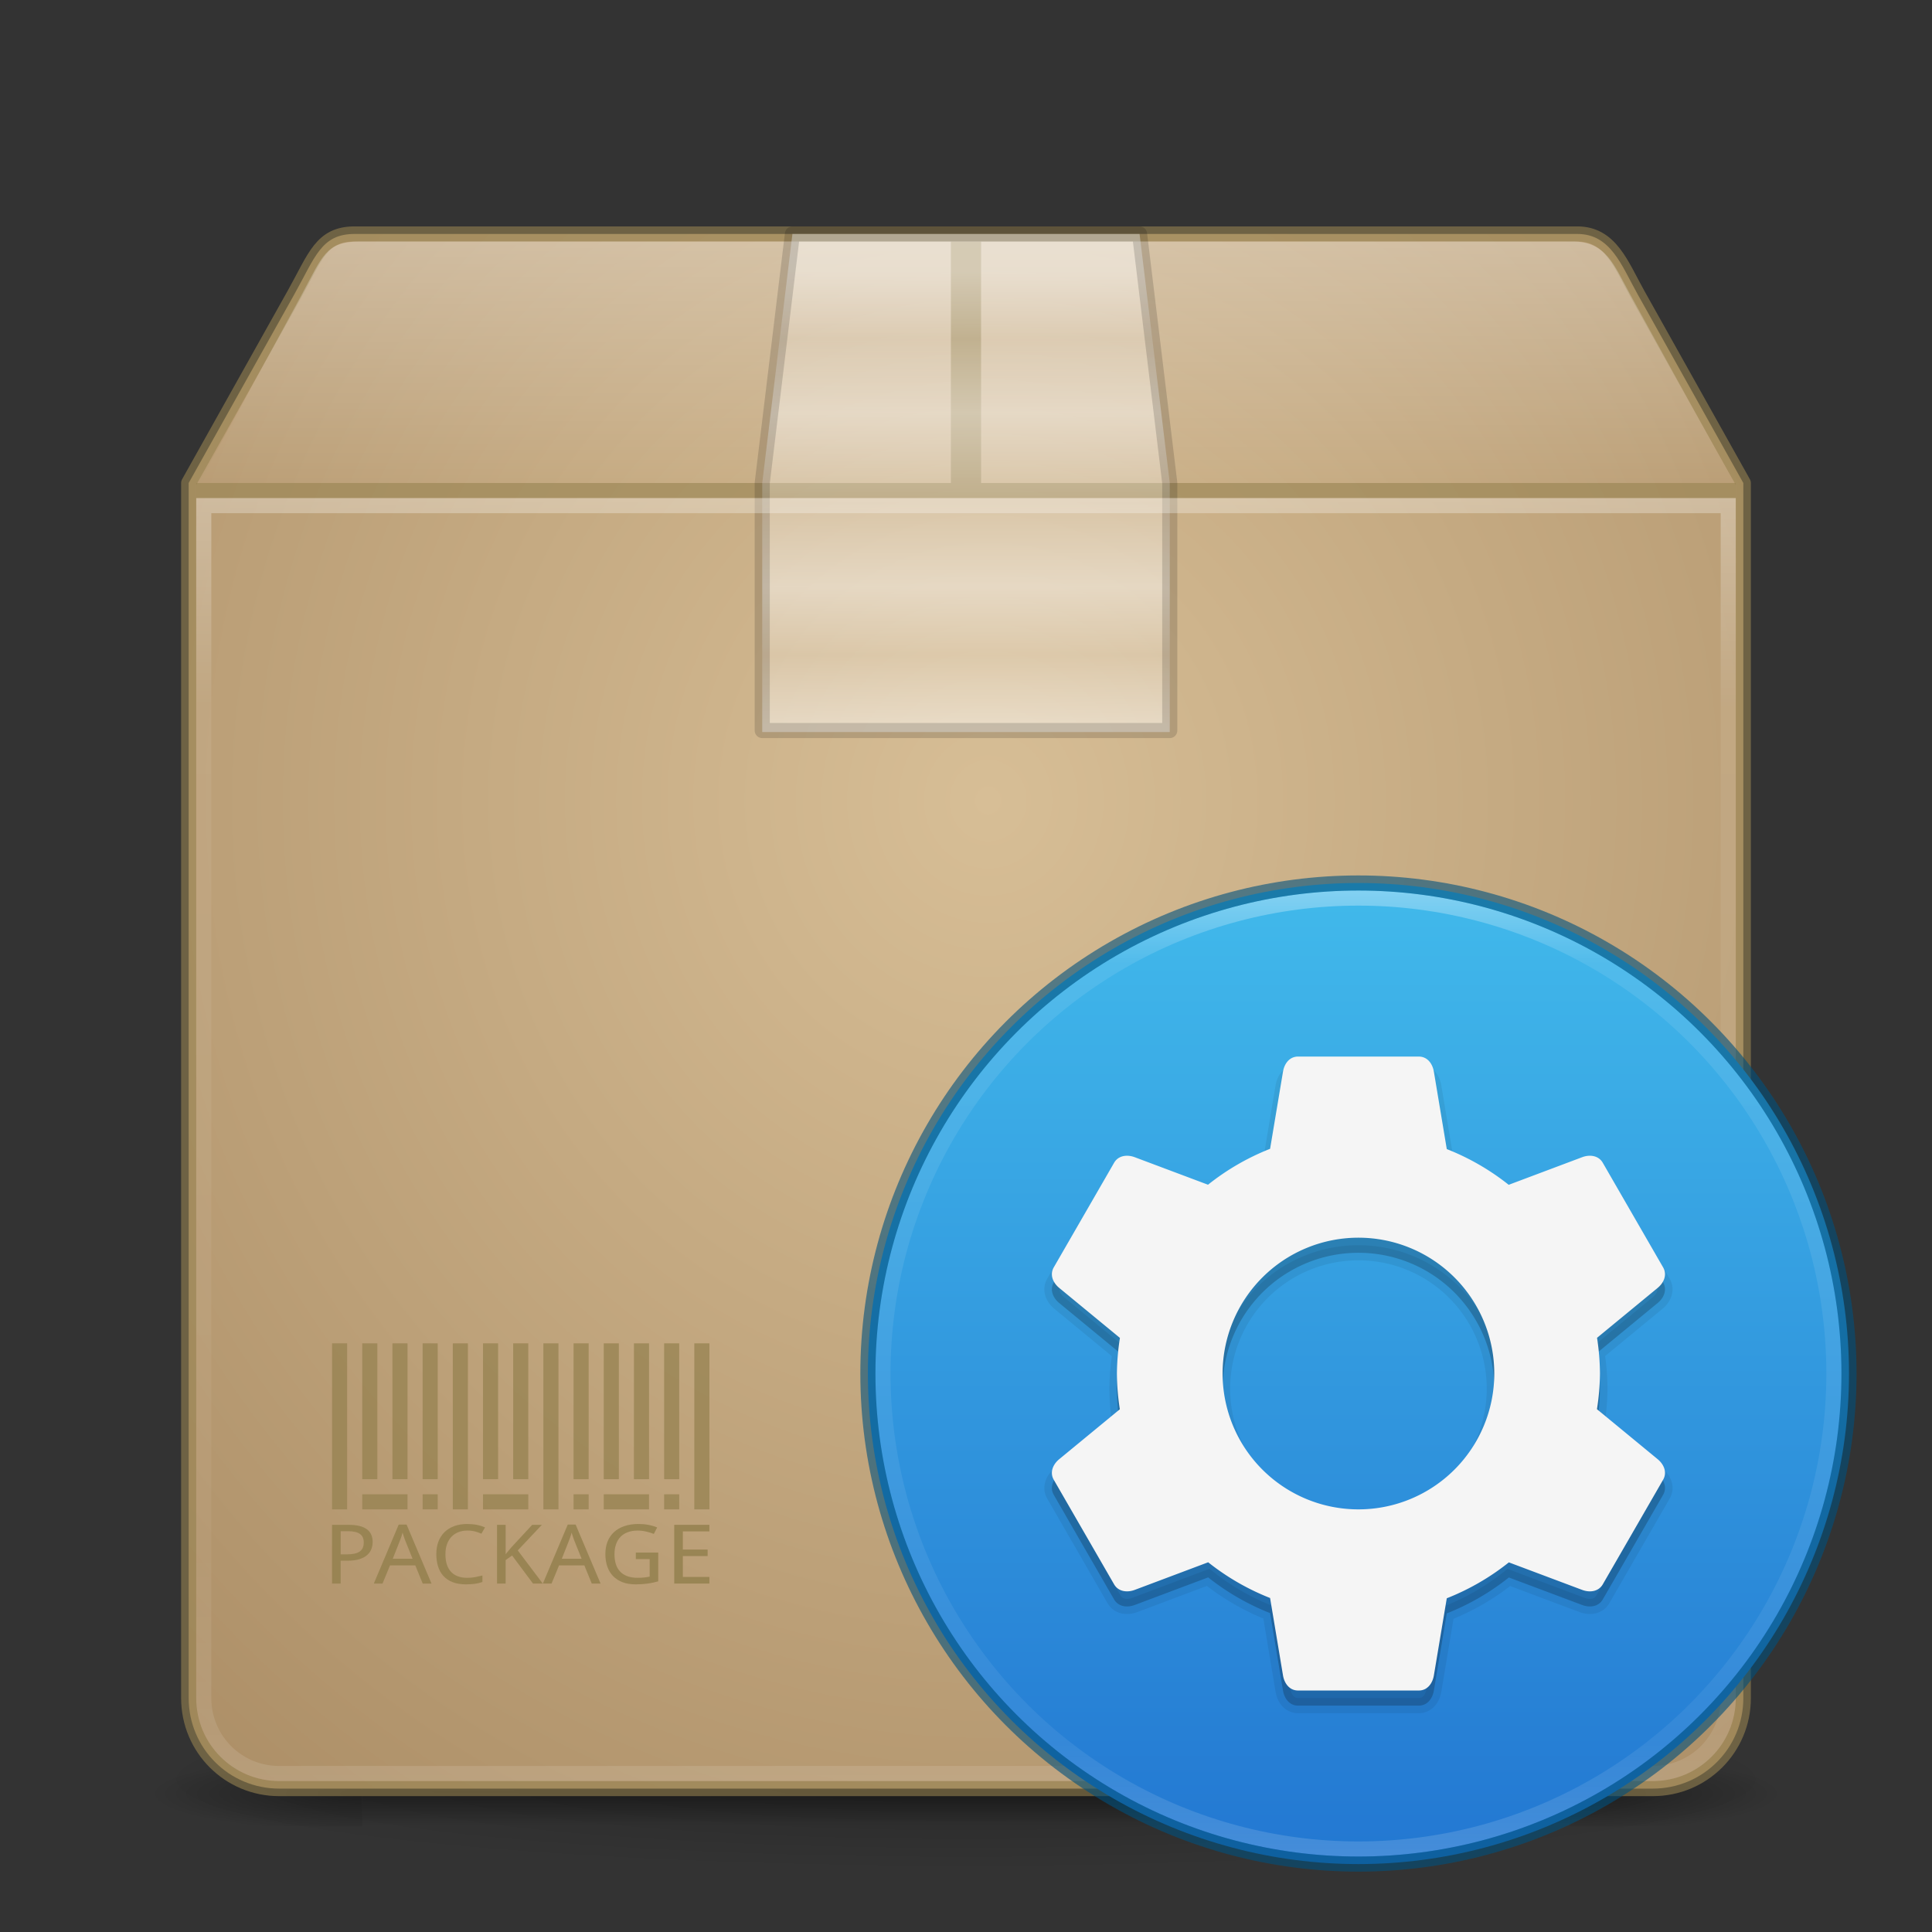 <?xml version="1.0" encoding="UTF-8" standalone="no"?>
<!-- Created with Inkscape (http://www.inkscape.org/) -->

<svg
   xmlns:dc="http://purl.org/dc/elements/1.1/"
   xmlns:cc="http://creativecommons.org/ns#"
   xmlns:rdf="http://www.w3.org/1999/02/22-rdf-syntax-ns#"
   xmlns:svg="http://www.w3.org/2000/svg"
   xmlns="http://www.w3.org/2000/svg"
   xmlns:xlink="http://www.w3.org/1999/xlink"
   xmlns:sodipodi="http://sodipodi.sourceforge.net/DTD/sodipodi-0.dtd"
   xmlns:inkscape="http://www.inkscape.org/namespaces/inkscape"
   width="128"
   height="128"
   viewBox="0 0 128 128"
   id="svg2"
   version="1.1"
   inkscape:version="0.91 r"
   sodipodi:docname="software-properties.svg">
  <rect x="0" y="0" width="128" height="128" fill="#333333" stroke="none"/>
  <defs
     id="defs4">
    <linearGradient
       inkscape:collect="always"
       id="linearGradient4294">
      <stop
         style="stop-color:#ffffff;stop-opacity:1;"
         offset="0"
         id="stop4296" />
      <stop
         style="stop-color:#ffffff;stop-opacity:0;"
         offset="1"
         id="stop4298" />
    </linearGradient>
    <linearGradient
       inkscape:collect="always"
       id="linearGradient4211">
      <stop
         style="stop-color:#000000;stop-opacity:1;"
         offset="0"
         id="stop4213" />
      <stop
         style="stop-color:#000000;stop-opacity:0;"
         offset="1"
         id="stop4215" />
    </linearGradient>
    <linearGradient
       inkscape:collect="always"
       id="linearGradient4192">
      <stop
         style="stop-color:#000000;stop-opacity:1;"
         offset="0"
         id="stop4194" />
      <stop
         style="stop-color:#000000;stop-opacity:0;"
         offset="1"
         id="stop4196" />
    </linearGradient>
    <linearGradient
       inkscape:collect="always"
       id="linearGradient4182">
      <stop
         style="stop-color:#000000;stop-opacity:0"
         offset="0"
         id="stop4184" />
      <stop
         id="stop4190"
         offset="0.555"
         style="stop-color:#000000;stop-opacity:1" />
      <stop
         style="stop-color:#000000;stop-opacity:0;"
         offset="1"
         id="stop4186" />
    </linearGradient>
    <linearGradient
       inkscape:collect="always"
       id="linearGradient4156">
      <stop
         style="stop-color:#ffffff;stop-opacity:1;"
         offset="0"
         id="stop4158" />
      <stop
         id="stop4164"
         offset="0.163"
         style="stop-color:#ffffff;stop-opacity:0.235" />
      <stop
         style="stop-color:#ffffff;stop-opacity:0.157"
         offset="0.815"
         id="stop4166" />
      <stop
         style="stop-color:#ffffff;stop-opacity:0.392"
         offset="1"
         id="stop4160" />
    </linearGradient>
    <radialGradient
       inkscape:collect="always"
       xlink:href="#linearGradient3779-3"
       id="radialGradient4149"
       cx="65.614"
       cy="955.828"
       fx="65.614"
       fy="955.828"
       r="51.5"
       gradientUnits="userSpaceOnUse"
       gradientTransform="matrix(0,1.748,-1.65,0,1642.582,862.696)" />
    <linearGradient
       inkscape:collect="always"
       xlink:href="#linearGradient4182"
       id="linearGradient4188"
       x1="60.607"
       y1="1042.362"
       x2="60.607"
       y2="1047.273"
       gradientUnits="userSpaceOnUse" />
    <radialGradient
       inkscape:collect="always"
       xlink:href="#linearGradient4192"
       id="radialGradient4198"
       cx="23.964"
       cy="1045.362"
       fx="23.964"
       fy="1045.362"
       r="7"
       gradientTransform="matrix(-2.004,0,0,-0.357,71.985,1418.384)"
       gradientUnits="userSpaceOnUse" />
    <radialGradient
       inkscape:collect="always"
       xlink:href="#linearGradient4192"
       id="radialGradient4202"
       gradientUnits="userSpaceOnUse"
       gradientTransform="matrix(-2.004,0,0,-0.357,-56.015,1418.384)"
       cx="23.964"
       cy="1045.362"
       fx="23.964"
       fy="1045.362"
       r="7" />
    <radialGradient
       inkscape:collect="always"
       xlink:href="#linearGradient4211"
       id="radialGradient4217"
       cx="64"
       cy="1042.362"
       fx="64"
       fy="1042.362"
       r="55"
       gradientTransform="matrix(1,0,0,0.109,0,928.65)"
       gradientUnits="userSpaceOnUse" />
    <linearGradient
       inkscape:collect="always"
       xlink:href="#linearGradient4156"
       id="linearGradient4177"
       x1="58.721"
       y1="926.862"
       x2="58.721"
       y2="1011.862"
       gradientUnits="userSpaceOnUse"
       gradientTransform="translate(0,30.5)" />
    <linearGradient
       id="linearGradient3767">
      <stop
         style="stop-color:#ffffff;stop-opacity:1;"
         offset="0"
         id="stop3769" />
      <stop
         id="stop3777"
         offset="0.09"
         style="stop-color:#ffffff;stop-opacity:0.235;" />
      <stop
         id="stop3775"
         offset="0.874"
         style="stop-color:#ffffff;stop-opacity:0.157;" />
      <stop
         style="stop-color:#ffffff;stop-opacity:0.392;"
         offset="1"
         id="stop3771" />
    </linearGradient>
    <linearGradient
       id="linearGradient3779-3">
      <stop
         style="stop-color:#d7be96;stop-opacity:1"
         offset="0"
         id="stop3781-4" />
      <stop
         style="stop-color:#aa8c64;stop-opacity:1"
         offset="1"
         id="stop3783-5" />
    </linearGradient>
    <linearGradient
       inkscape:collect="always"
       xlink:href="#linearGradient4294"
       id="linearGradient4300"
       x1="65"
       y1="940.362"
       x2="65"
       y2="956.362"
       gradientUnits="userSpaceOnUse" />
    <linearGradient
       gradientTransform="matrix(0,-0.815,2.154,0,-2135.78,988.433)"
       inkscape:collect="always"
       xlink:href="#linearGradient4212"
       id="linearGradient4218"
       x1="19.724"
       y1="1021.327"
       x2="56.542"
       y2="1021.327"
       gradientUnits="userSpaceOnUse" />
    <linearGradient
       inkscape:collect="always"
       id="linearGradient4212">
      <stop
         style="stop-color:#ffffff;stop-opacity:0.471"
         offset="0"
         id="stop4214" />
      <stop
         id="stop4226"
         offset="0.153"
         style="stop-color:#ffffff;stop-opacity:0.235" />
      <stop
         id="stop4220"
         offset="0.304"
         style="stop-color:#ffffff;stop-opacity:0.471" />
      <stop
         style="stop-color:#ffffff;stop-opacity:0.235"
         offset="0.492"
         id="stop4222" />
      <stop
         id="stop4224"
         offset="0.688"
         style="stop-color:#ffffff;stop-opacity:0.471" />
      <stop
         style="stop-color:#ffffff;stop-opacity:0.235"
         offset="0.851"
         id="stop4228" />
      <stop
         style="stop-color:#ffffff;stop-opacity:0.471"
         offset="1"
         id="stop4216" />
    </linearGradient>
    <linearGradient
       gradientTransform="translate(0,-8.2617187e-5)"
       inkscape:collect="always"
       xlink:href="#linearGradient3767"
       id="linearGradient4251"
       x1="90"
       y1="982.362"
       x2="90"
       y2="1047.362"
       gradientUnits="userSpaceOnUse" />
    <linearGradient
       gradientTransform="matrix(2.241,0,0,2.241,-17.586,-1307.518)"
       inkscape:collect="always"
       xlink:href="#linearGradient4285"
       id="linearGradient4291"
       x1="48.646"
       y1="1022.22"
       x2="48.646"
       y2="1050.678"
       gradientUnits="userSpaceOnUse" />
    <linearGradient
       inkscape:collect="always"
       id="linearGradient4285">
      <stop
         style="stop-color:#41b9eb;stop-opacity:1"
         offset="0"
         id="stop4287" />
      <stop
         style="stop-color:#2378d2;stop-opacity:1"
         offset="1"
         id="stop4289" />
    </linearGradient>
  </defs>
  <sodipodi:namedview
     id="base"
     pagecolor="#ffffff"
     bordercolor="#666666"
     borderopacity="1.0"
     inkscape:pageopacity="0.0"
     inkscape:pageshadow="2"
     inkscape:zoom="1.9419096"
     inkscape:cx="49.014174"
     inkscape:cy="24.935491"
     inkscape:document-units="px"
     inkscape:current-layer="layer1"
     showgrid="true"
     units="px"
     inkscape:window-width="1366"
     inkscape:window-height="713"
     inkscape:window-x="0"
     inkscape:window-y="30"
     inkscape:window-maximized="1">
    <inkscape:grid
       type="xygrid"
       id="grid4317" />
  </sodipodi:namedview>
  <g
     inkscape:label="Livello 1"
     inkscape:groupmode="layer"
     id="layer1"
     transform="translate(0,-924.362)">
    <ellipse
       style="opacity:0.2;fill:url(#radialGradient4217);fill-opacity:1;stroke:none;stroke-width:3;stroke-linejoin:round;stroke-miterlimit:4;stroke-dasharray:none;stroke-opacity:1"
       id="path4209"
       cx="64"
       cy="1042.362"
       rx="55"
       ry="6" />
    <g
       id="g4204"
       style="opacity:0.4"
       transform="translate(0,-2)">
      <rect
         y="1042.362"
         x="24"
         height="5"
         width="80"
         id="rect4168"
         style="opacity:1;fill:url(#linearGradient4188);fill-opacity:1;stroke:none;stroke-width:3;stroke-linejoin:round;stroke-miterlimit:4;stroke-dasharray:none;stroke-opacity:1" />
      <rect
         y="1042.362"
         x="10"
         height="5"
         width="14"
         id="rect4170"
         style="opacity:1;fill:url(#radialGradient4198);fill-opacity:1;stroke:none;stroke-width:3;stroke-linejoin:round;stroke-miterlimit:4;stroke-dasharray:none;stroke-opacity:1" />
      <rect
         transform="scale(-1,1)"
         style="opacity:1;fill:url(#radialGradient4202);fill-opacity:1;stroke:none;stroke-width:3;stroke-linejoin:round;stroke-miterlimit:4;stroke-dasharray:none;stroke-opacity:1"
         id="rect4200"
         width="14"
         height="5"
         x="-118"
         y="1042.362" />
    </g>
    <path
       style="opacity:1;fill:url(#radialGradient4149);fill-opacity:1;stroke:none;stroke-width:3;stroke-linejoin:round;stroke-miterlimit:4;stroke-dasharray:none;stroke-opacity:1"
       d="m 23.5,939.862 c -2.216,0 -2.6,1.5 -4,4 l -7,12.5 0,80.5 c 0,3.324 2.676,6 6,6 l 91,0 c 3.324,0 6,-2.676 6,-6 l 0,-80.5 -7,-12.5 c -1.083,-1.933 -1.784,-4 -4,-4 z"
       id="rect4185"
       inkscape:connector-curvature="0"
       sodipodi:nodetypes="sscsssscsss" />
    <path
       inkscape:connector-curvature="0"
       id="path4288"
       d="m 23.5,939.862 c -2.216,0 -2.6,1.5 -4,4 l -7,12.5 0,80.5 c 0,3.324 2.676,6 6,6 l 91,0 c 3.324,0 6,-2.676 6,-6 l 0,-80.5 -7,-12.5 c -1.083,-1.933 -1.784,-4 -4,-4 z"
       style="opacity:0.6;fill:none;fill-opacity:1;stroke:#968250;stroke-width:1;stroke-linejoin:round;stroke-miterlimit:4;stroke-dasharray:none;stroke-opacity:1"
       sodipodi:nodetypes="sscsssscsss" />
    <rect
       style="opacity:0.6;fill:#968250;fill-opacity:1;stroke:none;stroke-width:1;stroke-linecap:butt;stroke-linejoin:miter;stroke-miterlimit:4;stroke-dasharray:none;stroke-opacity:1"
       id="rect4290"
       width="102"
       height="1"
       x="13"
       y="956.362" />
    <path
       inkscape:connector-curvature="0"
       id="path4292"
       d="m 23.8,940.362 c -2.216,0 -2.44,1 -3.8,3.5 l -6.8,12.5 101.7,0 -6.9,-12.5 c -1.071,-1.94 -1.584,-3.5 -3.8,-3.5 z"
       style="opacity:0.3;fill:url(#linearGradient4300);fill-opacity:1;stroke:none;stroke-width:3;stroke-linejoin:round;stroke-miterlimit:4;stroke-dasharray:none;stroke-opacity:1"
       sodipodi:nodetypes="ssccsss" />
    <rect
       style="opacity:0.6;fill:#968250;fill-opacity:1;stroke:none;stroke-width:1;stroke-linecap:butt;stroke-linejoin:miter;stroke-miterlimit:4;stroke-dasharray:none;stroke-opacity:1"
       id="rect4328"
       width="2"
       height="16"
       x="63"
       y="940.362" />
    <path
       style="opacity:1;fill:url(#linearGradient4218);fill-opacity:1;stroke:none;stroke-width:1;stroke-linecap:round;stroke-linejoin:round;stroke-miterlimit:4;stroke-dasharray:none;stroke-opacity:1"
       d="m 50.5,972.862 0,-16.5 2,-16.5 23,0 2,16.5 0,16.5 z"
       id="rect4189"
       inkscape:connector-curvature="0"
       sodipodi:nodetypes="ccccccc" />
    <path
       sodipodi:nodetypes="ccccccc"
       inkscape:connector-curvature="0"
       id="path4326"
       d="m 50.5,972.762 0,-16.4 2,-16.5 23,0 2,16.5 0,16.4 z"
       style="opacity:0.15;fill:none;fill-opacity:1;stroke:#000000;stroke-width:1;stroke-linecap:round;stroke-linejoin:round;stroke-miterlimit:4;stroke-dasharray:none;stroke-opacity:1" />
    <rect
       style="opacity:0.75;fill:#968250;fill-opacity:1;stroke:none;stroke-width:1;stroke-linecap:round;stroke-linejoin:round;stroke-miterlimit:4;stroke-dasharray:none;stroke-opacity:1"
       id="rect4306"
       width="1"
       height="11"
       x="22"
       y="1013.362" />
    <rect
       style="opacity:0.75;fill:#968250;fill-opacity:1;stroke:none;stroke-width:1;stroke-linecap:round;stroke-linejoin:round;stroke-miterlimit:4;stroke-dasharray:none;stroke-opacity:1"
       id="rect4308"
       width="1"
       height="9"
       x="24"
       y="1013.362" />
    <rect
       style="opacity:0.75;fill:#968250;fill-opacity:1;stroke:none;stroke-width:1;stroke-linecap:round;stroke-linejoin:round;stroke-miterlimit:4;stroke-dasharray:none;stroke-opacity:1"
       id="rect4310"
       width="1"
       height="9"
       x="26"
       y="1013.362" />
    <rect
       style="opacity:0.75;fill:#968250;fill-opacity:1;stroke:none;stroke-width:1;stroke-linecap:round;stroke-linejoin:round;stroke-miterlimit:4;stroke-dasharray:none;stroke-opacity:1"
       id="rect4312"
       width="1"
       height="9"
       x="28"
       y="1013.362" />
    <rect
       style="opacity:0.75;fill:#968250;fill-opacity:1;stroke:none;stroke-width:1;stroke-linecap:round;stroke-linejoin:round;stroke-miterlimit:4;stroke-dasharray:none;stroke-opacity:1"
       id="rect4314"
       width="1"
       height="11"
       x="30"
       y="1013.362" />
    <rect
       style="opacity:0.75;fill:#968250;fill-opacity:1;stroke:none;stroke-width:1;stroke-linecap:round;stroke-linejoin:round;stroke-miterlimit:4;stroke-dasharray:none;stroke-opacity:1"
       id="rect4316"
       width="1"
       height="9"
       x="32"
       y="1013.362" />
    <rect
       style="opacity:0.75;fill:#968250;fill-opacity:1;stroke:none;stroke-width:1;stroke-linecap:round;stroke-linejoin:round;stroke-miterlimit:4;stroke-dasharray:none;stroke-opacity:1"
       id="rect4318"
       width="1"
       height="9"
       x="34"
       y="1013.362" />
    <rect
       style="opacity:0.75;fill:#968250;fill-opacity:1;stroke:none;stroke-width:1;stroke-linecap:round;stroke-linejoin:round;stroke-miterlimit:4;stroke-dasharray:none;stroke-opacity:1"
       id="rect4320"
       width="1"
       height="11"
       x="36"
       y="1013.362" />
    <rect
       style="opacity:0.75;fill:#968250;fill-opacity:1;stroke:none;stroke-width:1;stroke-linecap:round;stroke-linejoin:round;stroke-miterlimit:4;stroke-dasharray:none;stroke-opacity:1"
       id="rect4322"
       width="1"
       height="9"
       x="38"
       y="1013.362" />
    <rect
       style="opacity:0.75;fill:#968250;fill-opacity:1;stroke:none;stroke-width:1;stroke-linecap:round;stroke-linejoin:round;stroke-miterlimit:4;stroke-dasharray:none;stroke-opacity:1"
       id="rect4324"
       width="1"
       height="9"
       x="40"
       y="1013.362" />
    <rect
       style="opacity:0.75;fill:#968250;fill-opacity:1;stroke:none;stroke-width:1;stroke-linecap:round;stroke-linejoin:round;stroke-miterlimit:4;stroke-dasharray:none;stroke-opacity:1"
       id="rect4326"
       width="1"
       height="9"
       x="42"
       y="1013.362" />
    <rect
       style="opacity:0.75;fill:#968250;fill-opacity:1;stroke:none;stroke-width:1;stroke-linecap:round;stroke-linejoin:round;stroke-miterlimit:4;stroke-dasharray:none;stroke-opacity:1"
       id="rect4328-4"
       width="1"
       height="9"
       x="44"
       y="1013.362" />
    <rect
       style="opacity:0.75;fill:#968250;fill-opacity:1;stroke:none;stroke-width:1;stroke-linecap:round;stroke-linejoin:round;stroke-miterlimit:4;stroke-dasharray:none;stroke-opacity:1"
       id="rect4330"
       width="1"
       height="11"
       x="46"
       y="1013.362" />
    <rect
       style="opacity:0.75;fill:#968250;fill-opacity:1;stroke:none;stroke-width:1;stroke-linecap:round;stroke-linejoin:round;stroke-miterlimit:4;stroke-dasharray:none;stroke-opacity:1"
       id="rect4332"
       width="3"
       height="1"
       x="24"
       y="1023.362" />
    <rect
       style="opacity:0.75;fill:#968250;fill-opacity:1;stroke:none;stroke-width:1;stroke-linecap:round;stroke-linejoin:round;stroke-miterlimit:4;stroke-dasharray:none;stroke-opacity:1"
       id="rect4334"
       width="1"
       height="1"
       x="28"
       y="1023.362" />
    <rect
       style="opacity:0.75;fill:#968250;fill-opacity:1;stroke:none;stroke-width:1;stroke-linecap:round;stroke-linejoin:round;stroke-miterlimit:4;stroke-dasharray:none;stroke-opacity:1"
       id="rect4336"
       width="3"
       height="1"
       x="32"
       y="1023.362" />
    <rect
       style="opacity:0.75;fill:#968250;fill-opacity:1;stroke:none;stroke-width:1;stroke-linecap:round;stroke-linejoin:round;stroke-miterlimit:4;stroke-dasharray:none;stroke-opacity:1"
       id="rect4338"
       width="1"
       height="1"
       x="38"
       y="1023.362" />
    <rect
       style="opacity:0.75;fill:#968250;fill-opacity:1;stroke:none;stroke-width:1;stroke-linecap:round;stroke-linejoin:round;stroke-miterlimit:4;stroke-dasharray:none;stroke-opacity:1"
       id="rect4340"
       width="3"
       height="1"
       x="40"
       y="1023.362" />
    <rect
       style="opacity:0.75;fill:#968250;fill-opacity:1;stroke:none;stroke-width:1;stroke-linecap:round;stroke-linejoin:round;stroke-miterlimit:4;stroke-dasharray:none;stroke-opacity:1"
       id="rect4342"
       width="1"
       height="1"
       x="44"
       y="1023.362" />
    <g
       style="font-style:normal;font-weight:normal;font-size:40px;line-height:125%;font-family:Sans;letter-spacing:0px;word-spacing:0px;opacity:0.9;fill:#968250;fill-opacity:1;stroke:none;stroke-width:1px;stroke-linecap:butt;stroke-linejoin:miter;stroke-opacity:1"
       id="text4347"
       transform="matrix(1.006,0,0,0.872,-2.144,185.79)">
      <path
         d="m 26.673,964.146 q 0,0.278 -0.085,0.534 -0.082,0.256 -0.275,0.455 -0.192,0.195 -0.51,0.314 -0.314,0.116 -0.778,0.116 l -0.458,0 0,1.736 -0.568,0 0,-4.462 1.105,0 q 0.409,0 0.705,0.088 0.296,0.085 0.488,0.253 0.192,0.165 0.284,0.409 0.092,0.244 0.092,0.555 z m -2.106,0.937 0.394,0 q 0.284,0 0.494,-0.049 0.214,-0.049 0.351,-0.156 0.14,-0.11 0.211,-0.281 0.07,-0.174 0.07,-0.421 0,-0.433 -0.25,-0.641 -0.25,-0.211 -0.781,-0.211 l -0.488,0 0,1.758 z"
         style="font-style:normal;font-variant:normal;font-weight:normal;font-stretch:normal;font-size:6.25px;font-family:'Droid Sans';-inkscape-font-specification:'Droid Sans';fill:#968250;fill-opacity:1"
         id="path4352"
         inkscape:connector-curvature="0" />
      <path
         d="m 29.969,967.301 -0.488,-1.382 -1.663,0 -0.494,1.382 -0.574,0 1.639,-4.48 0.519,0 1.642,4.48 -0.58,0 z m -0.668,-1.886 -0.452,-1.294 q -0.018,-0.055 -0.046,-0.134 -0.024,-0.079 -0.052,-0.171 -0.027,-0.092 -0.055,-0.189 -0.027,-0.101 -0.052,-0.195 -0.021,0.095 -0.049,0.195 -0.027,0.101 -0.055,0.195 -0.027,0.092 -0.055,0.171 -0.024,0.076 -0.043,0.128 l -0.443,1.294 1.3,0 z"
         style="font-style:normal;font-variant:normal;font-weight:normal;font-stretch:normal;font-size:6.25px;font-family:'Droid Sans';-inkscape-font-specification:'Droid Sans';fill:#968250;fill-opacity:1"
         id="path4354"
         inkscape:connector-curvature="0" />
      <path
         d="m 32.905,963.276 q -0.327,0 -0.592,0.125 -0.266,0.122 -0.455,0.354 -0.186,0.232 -0.29,0.565 -0.101,0.333 -0.101,0.751 0,0.43 0.088,0.766 0.092,0.333 0.272,0.562 0.18,0.229 0.449,0.348 0.269,0.119 0.629,0.119 0.272,0 0.516,-0.052 0.244,-0.055 0.482,-0.125 l 0,0.494 q -0.119,0.046 -0.238,0.082 -0.119,0.034 -0.25,0.055 -0.128,0.021 -0.278,0.03 -0.146,0.012 -0.327,0.012 -0.5,0 -0.867,-0.165 -0.366,-0.165 -0.607,-0.467 -0.238,-0.302 -0.354,-0.726 -0.116,-0.424 -0.116,-0.94 0,-0.507 0.131,-0.928 0.134,-0.421 0.391,-0.723 0.259,-0.302 0.641,-0.47 0.381,-0.168 0.876,-0.168 0.33,0 0.629,0.067 0.299,0.067 0.54,0.195 l -0.238,0.476 q -0.192,-0.098 -0.418,-0.168 -0.226,-0.07 -0.513,-0.07 z"
         style="font-style:normal;font-variant:normal;font-weight:normal;font-stretch:normal;font-size:6.25px;font-family:'Droid Sans';-inkscape-font-specification:'Droid Sans';fill:#968250;fill-opacity:1"
         id="path4356"
         inkscape:connector-curvature="0" />
      <path
         d="m 37.876,967.301 -0.644,0 -1.376,-2.13 -0.424,0.348 0,1.782 -0.568,0 0,-4.462 0.568,0 0,2.231 0.369,-0.513 1.379,-1.718 0.638,0 -1.587,1.944 1.645,2.518 z"
         style="font-style:normal;font-variant:normal;font-weight:normal;font-stretch:normal;font-size:6.25px;font-family:'Droid Sans';-inkscape-font-specification:'Droid Sans';fill:#968250;fill-opacity:1"
         id="path4358"
         inkscape:connector-curvature="0" />
      <path
         d="m 41.102,967.301 -0.488,-1.382 -1.663,0 -0.494,1.382 -0.574,0 1.639,-4.48 0.519,0 1.642,4.48 -0.58,0 z m -0.668,-1.886 -0.452,-1.294 q -0.018,-0.055 -0.046,-0.134 -0.024,-0.079 -0.052,-0.171 -0.027,-0.092 -0.055,-0.189 -0.027,-0.101 -0.052,-0.195 -0.021,0.095 -0.049,0.195 -0.027,0.101 -0.055,0.195 -0.027,0.092 -0.055,0.171 -0.024,0.076 -0.043,0.128 l -0.443,1.294 1.3,0 z"
         style="font-style:normal;font-variant:normal;font-weight:normal;font-stretch:normal;font-size:6.25px;font-family:'Droid Sans';-inkscape-font-specification:'Droid Sans';fill:#968250;fill-opacity:1"
         id="path4360"
         inkscape:connector-curvature="0" />
      <path
         d="m 44.004,964.945 1.477,0 0,2.188 q -0.168,0.055 -0.339,0.098 -0.171,0.043 -0.351,0.07 -0.18,0.03 -0.378,0.046 -0.198,0.015 -0.427,0.015 -0.479,0 -0.848,-0.159 -0.369,-0.162 -0.623,-0.458 -0.253,-0.299 -0.385,-0.723 -0.131,-0.427 -0.131,-0.958 0,-0.525 0.143,-0.949 0.146,-0.424 0.424,-0.72 0.278,-0.299 0.684,-0.458 0.409,-0.162 0.931,-0.162 0.339,0 0.65,0.067 0.311,0.067 0.58,0.195 l -0.22,0.494 q -0.11,-0.052 -0.238,-0.098 -0.125,-0.046 -0.259,-0.079 -0.134,-0.037 -0.278,-0.058 -0.14,-0.021 -0.281,-0.021 -0.372,0 -0.659,0.125 -0.287,0.122 -0.482,0.354 -0.192,0.232 -0.293,0.565 -0.101,0.333 -0.101,0.751 0,0.397 0.082,0.726 0.085,0.33 0.269,0.568 0.183,0.238 0.473,0.369 0.29,0.131 0.699,0.131 0.134,0 0.244,-0.006 0.113,-0.009 0.208,-0.021 0.095,-0.012 0.177,-0.028 0.085,-0.018 0.165,-0.034 l 0,-1.331 -0.912,0 0,-0.5 z"
         style="font-style:normal;font-variant:normal;font-weight:normal;font-stretch:normal;font-size:6.25px;font-family:'Droid Sans';-inkscape-font-specification:'Droid Sans';fill:#968250;fill-opacity:1"
         id="path4362"
         inkscape:connector-curvature="0" />
      <path
         d="m 48.85,967.301 -2.316,0 0,-4.462 2.316,0 0,0.5 -1.749,0 0,1.379 1.633,0 0,0.494 -1.633,0 0,1.587 1.749,0 0,0.5 z"
         style="font-style:normal;font-variant:normal;font-weight:normal;font-stretch:normal;font-size:6.25px;font-family:'Droid Sans';-inkscape-font-specification:'Droid Sans';fill:#968250;fill-opacity:1"
         id="path4364"
         inkscape:connector-curvature="0" />
    </g>
    <path
       style="opacity:0.3;fill:none;fill-opacity:1;stroke:url(#linearGradient4177);stroke-width:1;stroke-linejoin:miter;stroke-miterlimit:4;stroke-dasharray:none;stroke-opacity:1"
       d="m 114.5,957.862 0,79 c 0,2.77 -2.23,5 -5,5 l -91,0 c -2.77,0 -5,-2.23 -5,-5 l 0,-79 z"
       id="rect4167"
       inkscape:connector-curvature="0"
       sodipodi:nodetypes="csssscc" />
    <circle
       style="opacity:1;fill:url(#linearGradient4291);fill-opacity:1;stroke:none;stroke-width:1;stroke-linecap:round;stroke-linejoin:round;stroke-miterlimit:4;stroke-dasharray:none;stroke-opacity:1"
       id="path4283"
       cx="90"
       cy="1015.362"
       r="32.5" />
    <circle
       r="31.5"
       cy="1015.362"
       cx="90"
       id="circle4241"
       style="opacity:0.4;fill:none;fill-opacity:1;stroke:url(#linearGradient4251);stroke-width:1;stroke-linecap:round;stroke-linejoin:round;stroke-miterlimit:4;stroke-dasharray:none;stroke-opacity:1" />
    <circle
       r="32.5"
       cy="1015.362"
       cx="90"
       id="circle4253"
       style="opacity:0.6;fill:none;fill-opacity:1;stroke:#00507d;stroke-width:1;stroke-linecap:round;stroke-linejoin:round;stroke-miterlimit:4;stroke-dasharray:none;stroke-opacity:1" />
    <path
       id="path4263"
       d="m 85.998,995.362 c -0.554,0 -0.905,0.455 -0.996,1.002 l -0.855,5.11 a 16,16 0 0 0 -4.113,2.379 l -4.852,-1.822 c -0.519,-0.194 -1.094,-0.112 -1.371,0.369 l -3.996,6.926 c -0.277,0.48 -0.065,1.013 0.363,1.365 l 4.02,3.311 a 16,16 0 0 0 -0.199,2.361 16,16 0 0 0 0.193,2.367 l -4.014,3.305 c -0.428,0.352 -0.64,0.885 -0.363,1.365 l 3.996,6.926 c 0.277,0.48 0.852,0.564 1.371,0.369 l 4.863,-1.828 a 16,16 0 0 0 4.102,2.367 l 0.855,5.127 c 0.091,0.546 0.442,1.002 0.996,1.002 l 8.004,0 c 0.554,0 0.905,-0.456 0.996,-1.002 l 0.855,-5.109 a 16,16 0 0 0 4.113,-2.379 l 4.852,1.822 c 0.519,0.196 1.094,0.112 1.371,-0.369 l 3.996,-6.926 c 0.277,-0.48 0.065,-1.013 -0.363,-1.365 l -4.02,-3.311 a 16,16 0 0 0 0.199,-2.361 16,16 0 0 0 -0.193,-2.367 l 4.014,-3.305 c 0.428,-0.352 0.64,-0.885 0.363,-1.365 l -3.996,-6.926 c -0.277,-0.48 -0.852,-0.564 -1.371,-0.369 l -4.863,1.828 a 16,16 0 0 0 -4.102,-2.367 l -0.855,-5.127 c -0.091,-0.547 -0.442,-1.002 -0.996,-1.002 l -8.004,0 z m 4.002,12 a 9,9 0 0 1 9,9 9,9 0 0 1 -9,9 9,9 0 0 1 -9,-9 9,9 0 0 1 9,-9 z"
       style="display:inline;opacity:0.07;fill:#000000;fill-opacity:1;stroke:#000000;stroke-width:1;stroke-miterlimit:4;stroke-dasharray:none;stroke-opacity:1;enable-background:new"
       inkscape:connector-curvature="0" />
    <path
       inkscape:connector-curvature="0"
       style="display:inline;opacity:0.15;fill:#000000;fill-opacity:1;stroke:none;stroke-width:2;stroke-miterlimit:4;stroke-dasharray:none;stroke-opacity:1;enable-background:new"
       d="m 85.998,995.362 c -0.554,0 -0.905,0.455 -0.996,1.002 l -0.855,5.11 a 16,16 0 0 0 -4.113,2.379 l -4.852,-1.822 c -0.519,-0.194 -1.094,-0.112 -1.371,0.369 l -3.996,6.926 c -0.277,0.48 -0.065,1.013 0.363,1.365 l 4.02,3.311 a 16,16 0 0 0 -0.199,2.361 16,16 0 0 0 0.193,2.367 l -4.014,3.305 c -0.428,0.352 -0.64,0.885 -0.363,1.365 l 3.996,6.926 c 0.277,0.48 0.852,0.564 1.371,0.369 l 4.863,-1.828 a 16,16 0 0 0 4.102,2.367 l 0.855,5.127 c 0.091,0.546 0.442,1.002 0.996,1.002 l 8.004,0 c 0.554,0 0.905,-0.456 0.996,-1.002 l 0.855,-5.109 a 16,16 0 0 0 4.113,-2.379 l 4.852,1.822 c 0.519,0.196 1.094,0.112 1.371,-0.369 l 3.996,-6.926 c 0.277,-0.48 0.065,-1.013 -0.363,-1.365 l -4.02,-3.311 a 16,16 0 0 0 0.199,-2.361 16,16 0 0 0 -0.193,-2.367 l 4.014,-3.305 c 0.428,-0.352 0.64,-0.885 0.363,-1.365 l -3.996,-6.926 c -0.277,-0.48 -0.852,-0.564 -1.371,-0.369 l -4.863,1.828 a 16,16 0 0 0 -4.102,-2.367 l -0.855,-5.127 c -0.091,-0.547 -0.442,-1.002 -0.996,-1.002 l -8.004,0 z m 4.002,12 a 9,9 0 0 1 9,9 9,9 0 0 1 -9,9 9,9 0 0 1 -9,-9 9,9 0 0 1 9,-9 z"
       id="path4261" />
    <path
       id="path4280"
       d="m 85.998,994.362 c -0.554,0 -0.905,0.455 -0.996,1.002 l -0.855,5.11 a 16,16 0 0 0 -4.113,2.379 l -4.852,-1.822 c -0.519,-0.194 -1.094,-0.112 -1.371,0.369 l -3.996,6.926 c -0.277,0.48 -0.065,1.013 0.363,1.365 l 4.02,3.311 a 16,16 0 0 0 -0.199,2.361 16,16 0 0 0 0.193,2.367 l -4.014,3.305 c -0.428,0.352 -0.64,0.885 -0.363,1.365 l 3.996,6.926 c 0.277,0.48 0.852,0.564 1.371,0.369 l 4.863,-1.828 a 16,16 0 0 0 4.102,2.367 l 0.855,5.127 c 0.091,0.546 0.442,1.002 0.996,1.002 l 8.004,0 c 0.554,0 0.905,-0.456 0.996,-1.002 l 0.855,-5.109 a 16,16 0 0 0 4.113,-2.379 l 4.852,1.822 c 0.519,0.196 1.094,0.112 1.371,-0.369 l 3.996,-6.926 c 0.277,-0.48 0.065,-1.013 -0.363,-1.365 l -4.02,-3.311 a 16,16 0 0 0 0.199,-2.361 16,16 0 0 0 -0.193,-2.367 l 4.014,-3.305 c 0.428,-0.352 0.64,-0.885 0.363,-1.365 l -3.996,-6.926 c -0.277,-0.48 -0.852,-0.564 -1.371,-0.369 l -4.863,1.828 a 16,16 0 0 0 -4.102,-2.367 l -0.855,-5.127 c -0.091,-0.547 -0.442,-1.002 -0.996,-1.002 l -8.004,0 z m 4.002,12 a 9,9 0 0 1 9,9 9,9 0 0 1 -9,9 9,9 0 0 1 -9,-9 9,9 0 0 1 9,-9 z"
       style="display:inline;opacity:1;fill:#f5f5f5;fill-opacity:1;stroke:none;stroke-width:2;stroke-miterlimit:4;stroke-dasharray:none;stroke-opacity:1;enable-background:new"
       inkscape:connector-curvature="0" />
  </g>
</svg>
